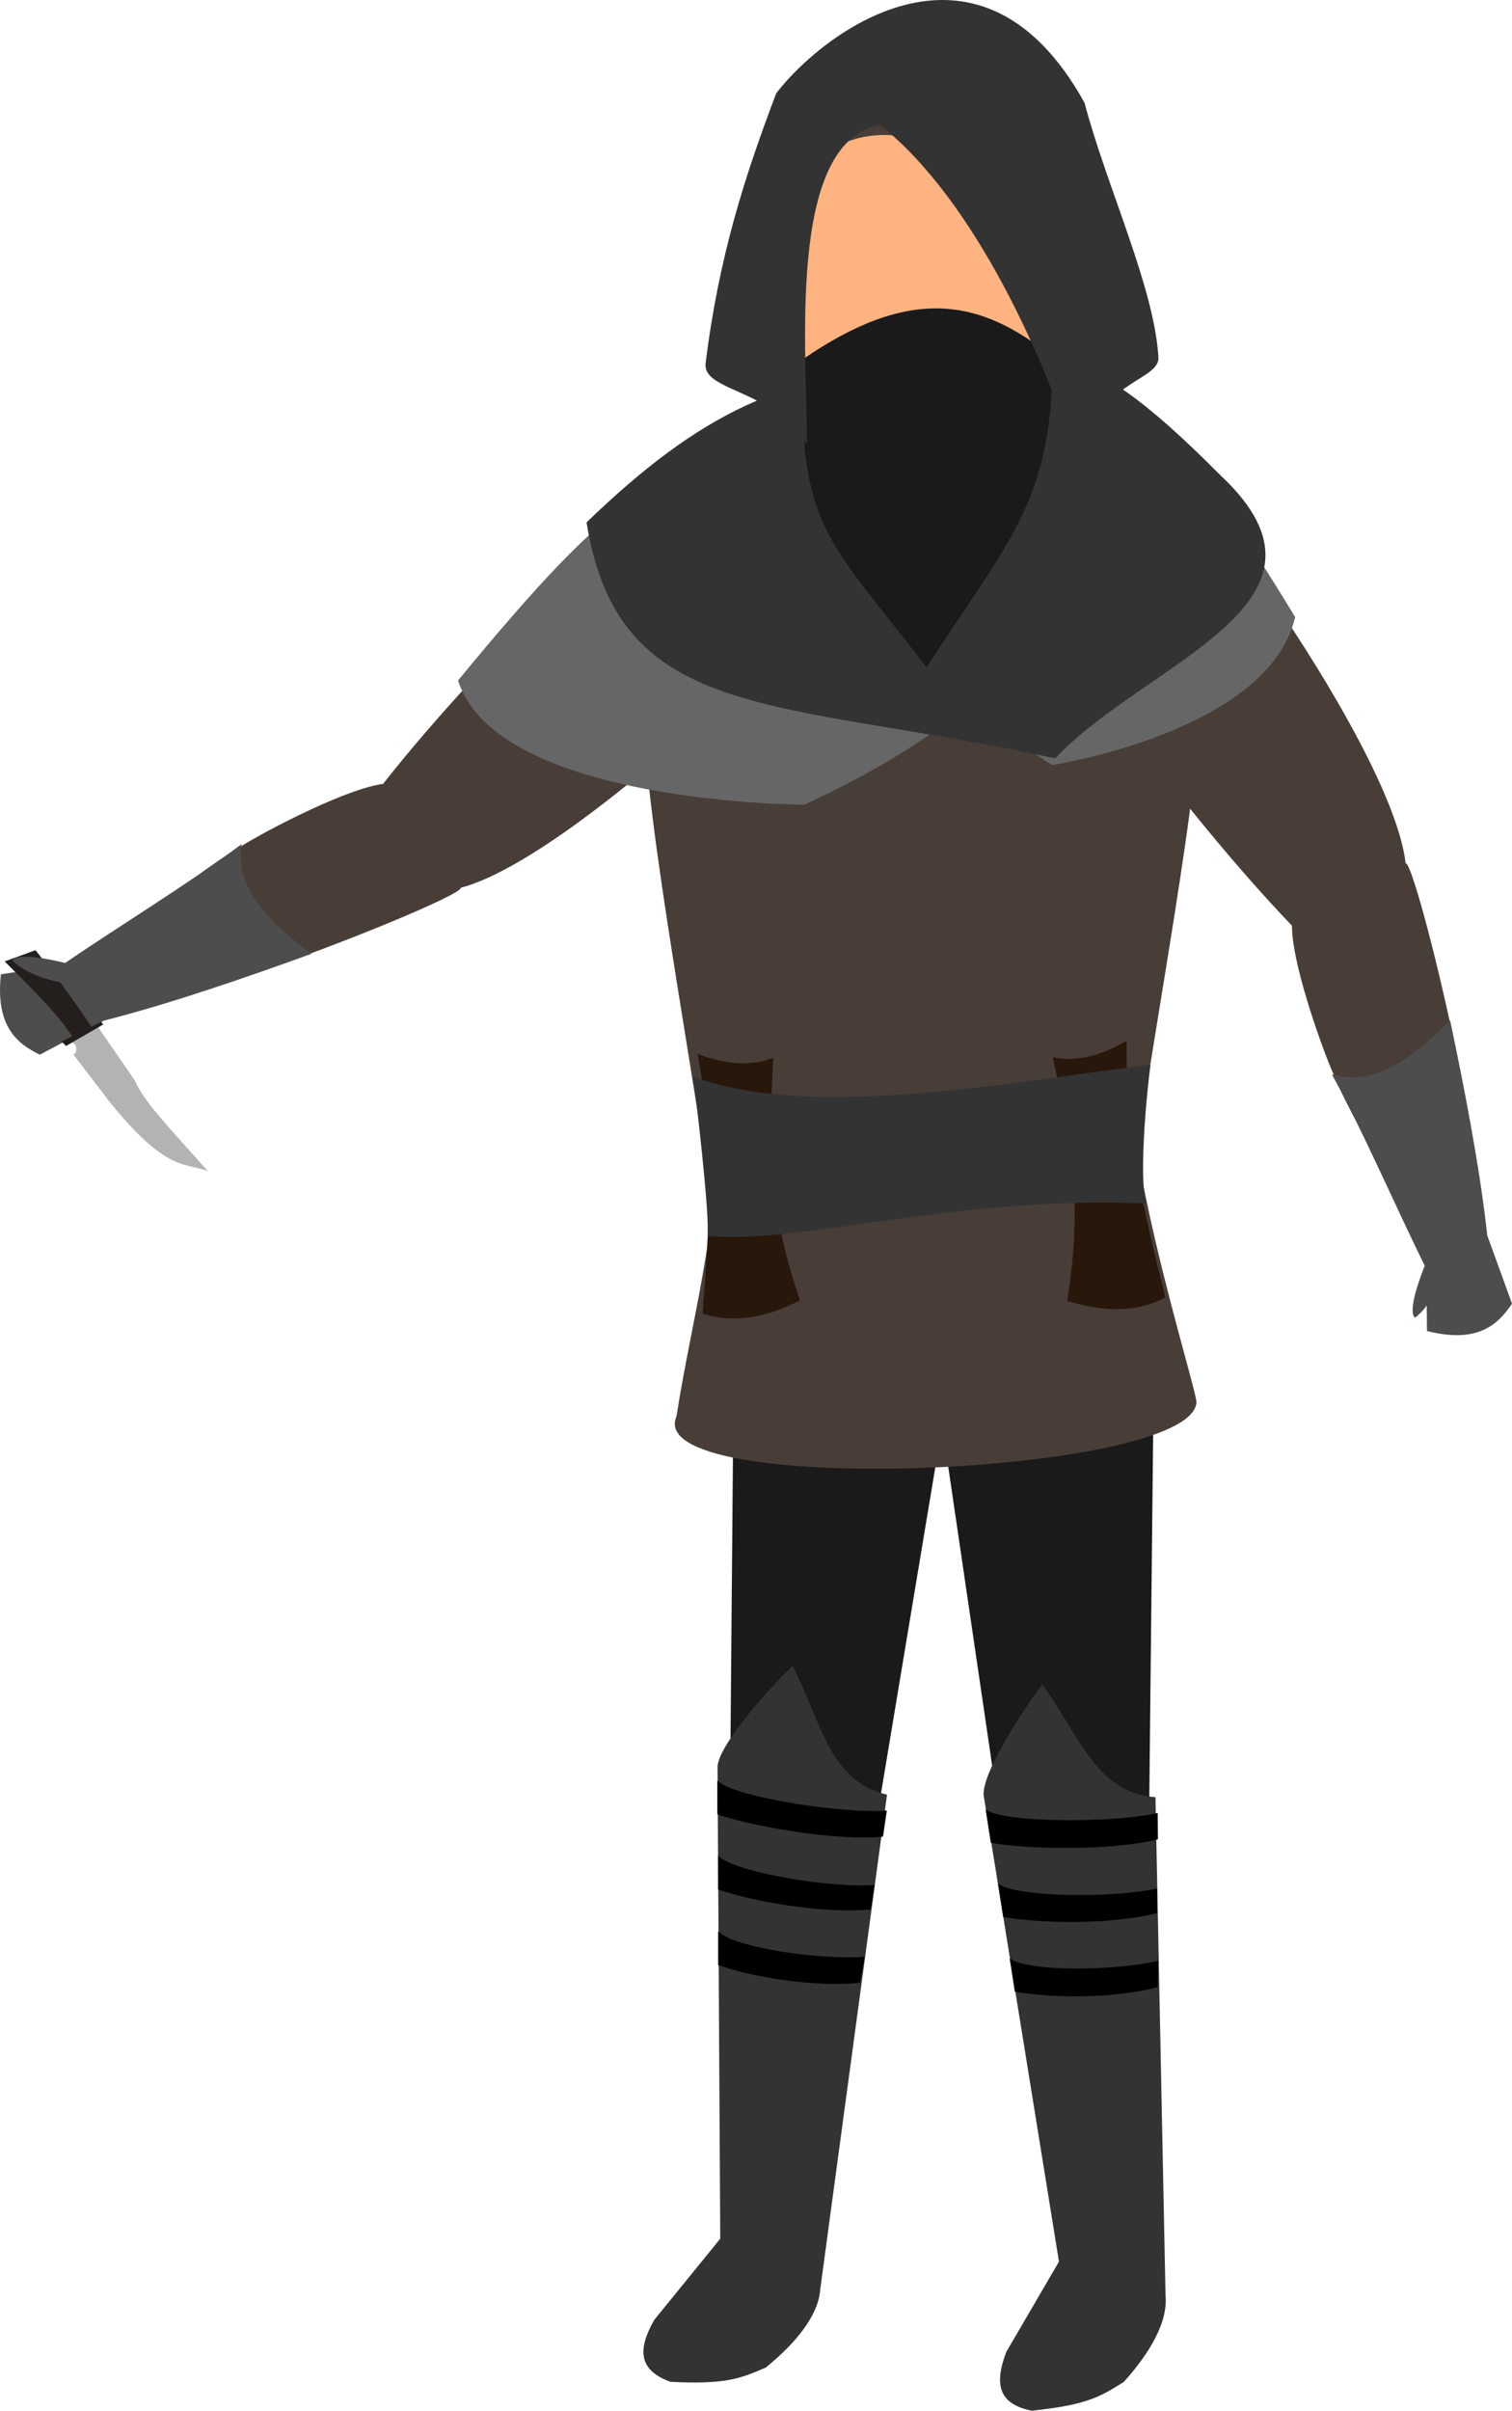 <?xml version="1.0" encoding="UTF-8" standalone="no"?>
<svg
   inkscape:export-ydpi="241.905"
   inkscape:export-xdpi="241.905"
   inkscape:export-filename="C:\Users\260862\Desktop\bartender.png"
   width="185.871mm"
   height="296.171mm"
   viewBox="0 0 185.871 296.171"
   version="1.1"
   id="svg8"
   inkscape:version="1.1.1 (3bf5ae0d25, 2021-09-20)"
   sodipodi:docname="bandit.svg"
   xmlns:inkscape="http://www.inkscape.org/namespaces/inkscape"
   xmlns:sodipodi="http://sodipodi.sourceforge.net/DTD/sodipodi-0.dtd"
   xmlns="http://www.w3.org/2000/svg"
   xmlns:svg="http://www.w3.org/2000/svg"
   xmlns:rdf="http://www.w3.org/1999/02/22-rdf-syntax-ns#"
   xmlns:cc="http://creativecommons.org/ns#"
   xmlns:dc="http://purl.org/dc/elements/1.1/">
  <defs
     id="defs2">
    <clipPath
       clipPathUnits="userSpaceOnUse"
       id="clipPath4045">
      <path
         style="fill:none;stroke:#000000;stroke-width:0.265px;stroke-linecap:butt;stroke-linejoin:miter;stroke-opacity:1"
         d="M 87.197,57.598 C 88.696,71.31 86.336,84.021 68.798,92.797 L 14.4,175.728 -18.399,142.395 27.466,50.665 Z"
         id="path4047"
         sodipodi:nodetypes="cccccc" />
    </clipPath>
  </defs>
  <sodipodi:namedview
     inkscape:guide-bbox="true"
     showguides="false"
     id="base"
     pagecolor="#ffffff"
     bordercolor="#666666"
     borderopacity="1.0"
     inkscape:pageopacity="0.0"
     inkscape:pageshadow="2"
     inkscape:zoom="0.49611004"
     inkscape:cx="689.36319"
     inkscape:cy="716.5749"
     inkscape:document-units="mm"
     inkscape:current-layer="layer10"
     inkscape:document-rotation="0"
     showgrid="false"
     inkscape:snap-others="true"
     inkscape:object-nodes="true"
     inkscape:snap-global="false"
     inkscape:window-width="1366"
     inkscape:window-height="705"
     inkscape:window-x="-8"
     inkscape:window-y="-8"
     inkscape:window-maximized="1"
     inkscape:pagecheckerboard="0" />
  <g
     style="display:inline"
     inkscape:groupmode="layer"
     id="layer10"
     inkscape:label="right_leg"
     transform="translate(-10.088,0.401)">
    <g
       transform="rotate(-19.208,134.423,39.395)"
       inkscape:transform-center-y="69.062015"
       inkscape:transform-center-x="-8.8885555"
       id="g3238-3"
       style="display:inline">
      <g
         transform="translate(-9.628,-2.391)"
         id="g1926-5" />
    </g>
    <g
       id="g255"
       inkscape:transform-center-x="-1.5999474"
       inkscape:transform-center-y="68.79774">
      <g
         id="g2115-1"
         style="display:inline"
         transform="rotate(-8.853,115.477,-77.819)"
         inkscape:transform-center-x="-0.89463212"
         inkscape:transform-center-y="63.386156">
        <g
           id="g1926-8"
           transform="rotate(-5.2,176.23,23.079)">
          <path
             sodipodi:nodetypes="ccccc"
             style="fill:#1a1a1a;stroke:none;stroke-width:0.265px;stroke-linecap:butt;stroke-linejoin:miter;stroke-opacity:1"
             d="m 63.557,266.111 10.067,1.185 30.536,-116.721 c 2.175,-10.62 -26.994,-15.916 -28.613,-4.781 z"
             id="path3150-5"
             inkscape:transform-center-x="4.9162982"
             inkscape:transform-center-y="55.295672" />
          <path
             style="fill:#333333;stroke:none;stroke-width:0.265px;stroke-linecap:butt;stroke-linejoin:miter;stroke-opacity:1"
             d="m 67.583,209.907 -4.929,57.842 -8.989,9.204 c -2.576,3.705 -2.262,6.062 1.298,7.753 6.765,0.959 8.586,0.373 11.841,-0.689 3.971,-2.686 7.06,-5.805 7.55,-9.065 l 13.662,-59.681 c -6.977,-2.209 -7.341,-10.042 -10.127,-16.794 -1.447,1.062 -9.732,8.327 -10.306,11.429 z"
             id="path855-3-9"
             sodipodi:nodetypes="ccccccccc" />
        </g>
        <path
           id="path1857-2-4"
           d="m 85.039,239.277 v 4.148 c 4.154,1.444 11.528,2.735 17.441,2.168 l 0.566,-3.205 c -5.145,0.449 -16.084,-1.071 -18.007,-3.111 z"
           style="display:inline;fill:#000000;stroke:none;stroke-width:0.265px;stroke-linecap:butt;stroke-linejoin:miter;stroke-opacity:1"
           sodipodi:nodetypes="ccccc" />
        <path
           sodipodi:nodetypes="ccccc"
           style="display:inline;fill:#000000;stroke:none;stroke-width:0.265px;stroke-linecap:butt;stroke-linejoin:miter;stroke-opacity:1"
           d="m 85.039,229.988 v 4.148 c 4.154,1.444 12.848,3.018 18.761,2.451 l 0.471,-3.017 c -5.145,0.449 -17.309,-1.542 -19.233,-3.583 z"
           id="path1857-2-5-2" />
        <path
           sodipodi:nodetypes="ccccc"
           style="display:inline;fill:#000000;stroke:none;stroke-width:0.265px;stroke-linecap:butt;stroke-linejoin:miter;stroke-opacity:1"
           d="m 84.938,220.755 v 4.148 c 4.154,1.444 14.451,3.301 20.364,2.734 l 0.471,-3.205 c -5.145,0.449 -18.912,-1.636 -20.835,-3.677 z"
           id="path1857-2-8-9" />
      </g>
    </g>
  </g>
  <g
     inkscape:groupmode="layer"
     id="layer9"
     inkscape:label="left_leg"
     style="display:inline"
     transform="translate(-10.088,0.401)">
    <g
       id="g246"
       inkscape:transform-center-x="5.3331582"
       inkscape:transform-center-y="66.131161">
      <g
         id="g2115"
         transform="translate(13.333,-2.4)">
        <g
           transform="rotate(-5.2,176.23,23.079)"
           id="g1926">
          <path
             inkscape:transform-center-y="55.295672"
             inkscape:transform-center-x="4.9162982"
             id="path3150"
             d="m 63.557,266.111 10.067,1.185 30.536,-116.721 c 2.175,-10.62 -26.994,-15.916 -28.613,-4.781 z"
             style="fill:#1a1a1a;stroke:none;stroke-width:0.265px;stroke-linecap:butt;stroke-linejoin:miter;stroke-opacity:1"
             sodipodi:nodetypes="ccccc" />
          <path
             sodipodi:nodetypes="ccccccccc"
             id="path855-3"
             d="m 67.583,209.907 -4.929,57.842 -8.989,9.204 c -2.576,3.705 -2.262,6.062 1.298,7.753 6.765,0.959 8.586,0.373 11.841,-0.689 3.971,-2.686 7.06,-5.805 7.55,-9.065 l 13.662,-59.681 c -6.977,-2.209 -7.341,-10.042 -10.127,-16.794 -1.447,1.062 -9.732,8.327 -10.306,11.429 z"
             style="fill:#333333;stroke:none;stroke-width:0.265px;stroke-linecap:butt;stroke-linejoin:miter;stroke-opacity:1" />
        </g>
        <path
           sodipodi:nodetypes="ccccc"
           style="display:inline;fill:#000000;stroke:none;stroke-width:0.265px;stroke-linecap:butt;stroke-linejoin:miter;stroke-opacity:1"
           d="m 85.039,239.277 v 4.148 c 4.154,1.444 11.528,2.735 17.441,2.168 l 0.566,-3.205 c -5.145,0.449 -16.084,-1.071 -18.007,-3.111 z"
           id="path1857-2" />
        <path
           id="path1857-2-5"
           d="m 85.039,229.988 v 4.148 c 4.154,1.444 12.848,3.018 18.761,2.451 l 0.471,-3.017 c -5.145,0.449 -17.309,-1.542 -19.233,-3.583 z"
           style="display:inline;fill:#000000;stroke:none;stroke-width:0.265px;stroke-linecap:butt;stroke-linejoin:miter;stroke-opacity:1"
           sodipodi:nodetypes="ccccc" />
        <path
           id="path1857-2-8"
           d="m 84.938,220.755 v 4.148 c 4.154,1.444 14.451,3.301 20.364,2.734 l 0.471,-3.205 c -5.145,0.449 -18.912,-1.636 -20.835,-3.677 z"
           style="display:inline;fill:#000000;stroke:none;stroke-width:0.265px;stroke-linecap:butt;stroke-linejoin:miter;stroke-opacity:1"
           sodipodi:nodetypes="ccccc" />
      </g>
    </g>
  </g>
  <g
     inkscape:groupmode="layer"
     id="layer8"
     inkscape:label="right_arm"
     style="display:inline"
     transform="translate(-10.088,0.401)">
    <g
       id="g237"
       inkscape:transform-center-x="-21.332633"
       inkscape:transform-center-y="45.331844">
      <g
         style="display:inline"
         id="g1888-1"
         transform="rotate(-81.967,117.494,35.954)"
         inkscape:transform-center-x="-21.881378"
         inkscape:transform-center-y="45.375023">
        <path
           style="fill:#4d4d4d;stroke:none;stroke-width:0.265px;stroke-linecap:butt;stroke-linejoin:miter;stroke-opacity:1"
           d="m 11.548,120.36 c -8.908,-2.545 -9.037,-0.949 -9.037,-0.949 0,0 -2.826,-2.844 -0.064,-0.069 2.762,2.775 8.488,3.063 8.488,3.063 z"
           id="path1660-9-5-5-3-6" />
        <g
           id="g1893-7">
          <path
             style="display:inline;fill:#483e37;stroke:none;stroke-width:0.265px;stroke-linecap:butt;stroke-linejoin:miter;stroke-opacity:1"
             d="m 13.269,117.914 c 2.48,3.895 2.013,2.142 3.469,7.049 9.221,-0.491 41.485,-13.559 40.867,-14.52 13.904,-3.611 45.787,-34.749 44.691,-37.227 4.973,-11.659 -5.892,-16.597 -12.565,-14.845 -6.789,1.536 -29.392,23.678 -41.665,39.309 -4.275,0.57 -13.022,5.045 -16.669,7.188 -7.94,4.665 -10.585,8.335 -18.127,13.047 z"
             id="path1844-1"
             sodipodi:nodetypes="ccccccsc" />
          <path
             style="fill:#4d4d4d;stroke:none;stroke-width:0.265px;stroke-linecap:butt;stroke-linejoin:miter;stroke-opacity:1"
             d="m 9,119.671 c 6.194,-4.26 15.454,-9.909 21.659,-14.58 -0.489,4.215 1.091,7.833 8.59,13.468 -7.448,2.707 -17.212,6.101 -25.41,8.183 z"
             id="path1845-8"
             sodipodi:nodetypes="ccccc" />
        </g>
        <path
           sodipodi:nodetypes="ccccc"
           id="path895-3-2-1-0-2"
           d="m 8.233,119.978 -7.152,1.096 c -0.704,6.484 2.078,8.553 4.784,9.878 l 8.05,-4.275 c -0.277,-4.291 -0.582,-7.287 -5.682,-6.699 z"
           style="fill:#4d4d4d;stroke:none;stroke-width:0.265px;stroke-linecap:butt;stroke-linejoin:miter;stroke-opacity:1" />
      </g>
    </g>
  </g>
  <g
     inkscape:groupmode="layer"
     id="layer7"
     inkscape:label="left_arm"
     style="display:inline"
     transform="translate(-10.088,0.401)">
    <g
       id="left_arm"
       inkscape:transform-center-x="41.598634"
       inkscape:transform-center-y="37.865423">
      <path
         sodipodi:nodetypes="ccccccsc"
         id="path1844"
         d="m 22.387,116.135 c 2.48,3.895 2.013,2.142 3.469,7.049 9.221,-0.491 41.485,-13.559 40.867,-14.52 13.904,-3.611 45.787,-34.749 44.691,-37.227 4.973,-11.659 -5.892,-16.597 -12.565,-14.845 -6.789,1.536 -29.392,23.678 -41.665,39.309 -4.275,0.57 -13.022,5.045 -16.669,7.188 -7.94,4.665 -10.585,8.335 -18.127,13.047 z"
         style="display:inline;fill:#483e37;stroke:none;stroke-width:0.265px;stroke-linecap:butt;stroke-linejoin:miter;stroke-opacity:1" />
      <path
         sodipodi:nodetypes="ccccc"
         id="path1845"
         d="m 18.118,117.892 c 6.194,-4.26 15.454,-9.909 21.659,-14.58 -0.489,4.215 1.091,7.833 8.59,13.468 -7.448,2.707 -17.212,6.101 -25.41,8.183 z"
         style="fill:#4d4d4d;stroke:none;stroke-width:0.265px;stroke-linecap:butt;stroke-linejoin:miter;stroke-opacity:1" />
      <path
         sodipodi:nodetypes="ccccc"
         id="path895-3-2-1-0"
         d="m 17.351,118.2 -7.152,1.096 c -0.704,6.484 2.078,8.553 4.784,9.878 l 8.05,-4.275 c -0.277,-4.291 -0.582,-7.287 -5.682,-6.699 z"
         style="fill:#4d4d4d;stroke:none;stroke-width:0.265px;stroke-linecap:butt;stroke-linejoin:miter;stroke-opacity:1" />
      <path
         style="fill:#b3b3b3;stroke:none;stroke-width:0.265px;stroke-linecap:butt;stroke-linejoin:miter;stroke-opacity:1"
         d="m 18.95,127.695 c 0.685,0.195 0.67,1.308 0.155,1.451 l 4.476,5.844 c 7.081,8.753 9.263,7.383 12.067,8.495 -5.573,-6.244 -7.838,-8.56 -8.976,-11.126 l -4.667,-6.777 z"
         id="path2213"
         sodipodi:nodetypes="ccccccc" />
      <path
         style="fill:#241f1c;stroke:none;stroke-width:0.265px;stroke-linecap:butt;stroke-linejoin:miter;stroke-opacity:1"
         d="m 10.662,117.714 c 2.777,2.814 6.453,6.29 8.412,9.367 0.513,-0.158 1.051,-0.506 1.562,-0.782 0.018,-0.01 0.76,-0.432 0.748,-0.45 -0.784,-1.246 -3.328,-4.97 -6.927,-9.514 z"
         id="path2196"
         sodipodi:nodetypes="ccsscc" />
      <path
         style="fill:#4d4d4d;stroke:none;stroke-width:0.265px;stroke-linecap:butt;stroke-linejoin:miter;stroke-opacity:1"
         d="m 20.666,118.581 c -8.908,-2.545 -9.037,-0.949 -9.037,-0.949 0,0 -2.826,-2.844 -0.064,-0.069 2.762,2.775 8.488,3.063 8.488,3.063 z"
         id="path1660-9-5-5-3" />
      <path
         style="fill:#241f1c;stroke:none;stroke-width:0.291px;stroke-linecap:butt;stroke-linejoin:miter;stroke-opacity:1"
         d="m 17.654,127.553 4.865,-2.422 0.26,0.329 -4.577,2.648 z"
         id="path2194"
         sodipodi:nodetypes="ccccc" />
    </g>
  </g>
  <g
     inkscape:label="torso"
     inkscape:groupmode="layer"
     id="layer1"
     style="display:inline"
     transform="translate(-10.088,0.401)">
    <rect
       transform="rotate(26.613)"
       y="-202.424"
       x="609.907"
       height="1.2"
       width="18.666"
       id="rect1426-4-1-7-1"
       style="opacity:0.99;fill:#e6e6e6;stroke:none;stroke-width:0.265;stroke-dasharray:0.265, 0.529" />
    <g
       id="g220">
      <path
         sodipodi:nodetypes="ccccccc"
         id="path895-3"
         d="m 111.665,55.895 c 3.812,-4.051 3.637,-7.056 5.479,-11.902 l 11.927,-0.211 c 1.698,3.383 1.994,8.287 6.625,11.571 19.443,21.25 19.327,13.033 7.147,94.474 l -38.176,0.378 C 91.46,75.973 82.916,73.941 111.665,55.895 Z"
         style="fill:#ffb380;stroke:none;stroke-width:0.265px;stroke-linecap:butt;stroke-linejoin:miter;stroke-opacity:1" />
      <path
         sodipodi:nodetypes="ccccccc"
         id="path1834"
         d="m 102.741,150.643 45.671,-0.276 c 9.666,-66.097 20.401,-94.309 -14.276,-96.645 -1.776,6.102 -2.935,10.857 -10.949,17.999 C 115.729,64.997 116.469,61.331 112.386,54.254 79.252,59.292 88.026,84.134 98.211,151.277 Z"
         style="fill:#483e37;stroke:none;stroke-width:0.265px;stroke-linecap:butt;stroke-linejoin:miter;stroke-opacity:1" />
      <path
         style="fill:#483e37;stroke:none;stroke-width:0.265px;stroke-linecap:butt;stroke-linejoin:miter;stroke-opacity:1"
         d="m 97.773,132.873 c 1.582,14.735 -2.448,27.365 -4.525,40.728 -4.404,10.13 63.243,7.35 63.92,-1.697 0.114,-1.524 -10.829,-35.704 -7.542,-44.311 -15.013,13.116 -32.832,12.201 -51.853,5.28 z"
         id="path1825"
         sodipodi:nodetypes="ccscc" />
      <path
         style="fill:#28170b;stroke:none;stroke-width:0.265px;stroke-linecap:butt;stroke-linejoin:miter;stroke-opacity:1"
         d="m 96.458,160.986 c 3.271,1.04 7.019,0.866 11.981,-1.626 -4.135,-11.955 -3.769,-20.003 -3.298,-29.82 -2.527,1.021 -5.585,0.953 -9.297,-0.46 2.089,11.128 1.48,20.562 0.614,31.905 z"
         id="path1827"
         sodipodi:nodetypes="ccccc" />
      <path
         sodipodi:nodetypes="ccccc"
         id="path1827-4"
         d="m 153.355,159.009 c -3.049,1.575 -6.773,2.036 -12.084,0.415 2.063,-12.48 0.347,-20.352 -1.769,-29.949 2.663,0.581 5.666,-3.5e-4 9.087,-2.018 -0.186,11.321 2.002,20.518 4.766,31.553 z"
         style="display:inline;fill:#28170b;stroke:none;stroke-width:0.265px;stroke-linecap:butt;stroke-linejoin:miter;stroke-opacity:1" />
      <path
         sodipodi:nodetypes="ccccc"
         id="path1928"
         d="m 95.3,131.882 c 0.286,2.023 2.014,16.525 1.778,19.554 11.281,1.105 30.646,-5.008 53.934,-3.973 -0.991,-2.969 0.084,-14.016 0.51,-17.069 -18.579,2.378 -41.948,6.757 -56.222,1.487 z"
         style="fill:#333333;stroke:none;stroke-width:0.265px;stroke-linecap:butt;stroke-linejoin:miter;stroke-opacity:1"
         inkscape:transform-center-x="10.370559"
         inkscape:transform-center-y="3.2054455" />
      <path
         sodipodi:nodetypes="ccccc"
         id="path2082-3"
         d="M 169.305,75.412 C 166.014,89.513 139.429,93.59 139.429,93.59 121.216,82.207 116.084,65.394 114.64,47.457 l 31.994,1.237 c 7.774,6.688 8.447,3.311 22.67,26.718 z"
         style="display:inline;fill:#666666;stroke:none;stroke-width:0.211px;stroke-linecap:butt;stroke-linejoin:miter;stroke-opacity:1" />
      <path
         style="fill:#666666;stroke:none;stroke-width:0.265px;stroke-linecap:butt;stroke-linejoin:miter;stroke-opacity:1"
         d="m 66.398,83.197 c 4.8,15.199 42.563,15.264 42.563,15.264 26.564,-12.27 35.063,-26.062 37.168,-45.397 L 99.463,54.398 C 88.124,61.607 87.143,57.967 66.398,83.197 Z"
         id="path2082"
         sodipodi:nodetypes="ccccc" />
      <path
         style="fill:#333333;stroke:none;stroke-width:0.265px;stroke-linecap:butt;stroke-linejoin:miter;stroke-opacity:1"
         d="M 82.194,63.775 C 86.161,88.607 105.734,85.36 139.8,92.776 151.078,80.79 176.984,73.735 160.083,57.956 141.117,38.862 139.115,44.235 124.177,44.506 106.568,45.285 96.059,50.41 82.194,63.775 Z"
         id="path1813"
         sodipodi:nodetypes="ccccc" />
    </g>
  </g>
  <g
     inkscape:groupmode="layer"
     id="layer11"
     inkscape:label="head"
     style="display:inline"
     transform="translate(-10.088,0.401)">
    <g
       id="g209">
      <path
         sodipodi:nodetypes="ccccc"
         id="path898-6"
         d="m 131.007,23.693 c 4.488,0.417 9.67,-0.181 13.708,1.402 0.029,1.262 -0.671,1.478 -1.634,1.818 l -12.17,-2.448 z"
         style="display:inline;fill:#483e37;stroke:none;stroke-width:0.265px;stroke-linecap:butt;stroke-linejoin:miter;stroke-opacity:1" />
      <path
         style="display:inline;fill:#483e37;stroke:none;stroke-width:0.265px;stroke-linecap:butt;stroke-linejoin:miter;stroke-opacity:1"
         d="m 134.626,18.928 c 2.775,3.551 6.79,6.872 8.408,10.896 -0.898,0.887 -1.986,0.165 -2.894,-0.302 L 133.999,19.388 Z"
         id="path898"
         sodipodi:nodetypes="ccccc" />
      <path
         sodipodi:nodetypes="cccccc"
         id="path899-9"
         d="m 108.482,12.971 c -2.035,9.148 -0.188,19.684 0.154,29.682 1.807,8.472 9.306,11.516 14.806,14.291 8.074,-2.818 13.509,-7.444 15.369,-14.459 0.813,-9.593 2.618,-19.236 1.13,-28.714 -17.882,-11.035 -23.555,-5.383 -31.459,-0.8 z"
         style="fill:#ffb380;stroke:none;stroke-width:0.265px;stroke-linecap:butt;stroke-linejoin:miter;stroke-opacity:1" />
      <path
         style="fill:#1a1a1a;stroke:none;stroke-width:0.265px;stroke-linecap:butt;stroke-linejoin:miter;stroke-opacity:1"
         d="m 108.796,43.732 c 13.118,-9.042 21.792,-7.496 30.666,-0.267 0.09,17.777 -5.43,22.488 -15.466,38.132 -12.114,-15.841 -15.868,-17.053 -15.2,-37.865 z"
         id="path1799"
         sodipodi:nodetypes="cccc" />
      <path
         style="display:inline;fill:#483e37;stroke:none;stroke-width:0.265px;stroke-linecap:butt;stroke-linejoin:miter;stroke-opacity:1"
         d="m 107.317,21.855 c 11.317,-11.825 21.303,-2.542 33.264,4.309 0.303,-2.536 0.696,-7.538 -0.455,-12.983 -2.429,-3.804 -5.08,-7.834 -13.199,-9.051 -7.668,-0.941 -12.413,2.007 -16.499,5.091 -2.495,2.465 -4.135,7.655 -3.111,12.633 z"
         id="path896"
         sodipodi:nodetypes="cccccc" />
      <path
         style="fill:#333333;stroke:none;stroke-width:0.265px;stroke-linecap:butt;stroke-linejoin:miter;stroke-opacity:1"
         d="m 109.26,54.204 c 0.147,-10.508 -2.695,-37.053 8.986,-39.273 11.58,9.137 20.417,28.72 24.893,43.153 0.135,-11.7 9.544,-11.382 9.354,-14.592 -0.508,-8.597 -6.312,-20.816 -9.088,-31.273 -12.759,-23.005 -31.815,-9.04 -37.895,-1.161 -3.854,10.167 -7.045,20.006 -8.677,33.133 -0.442,3.558 8.098,3.036 12.425,10.013 z"
         id="path1811"
         sodipodi:nodetypes="cccsccsc" />
    </g>
  </g>
</svg>
